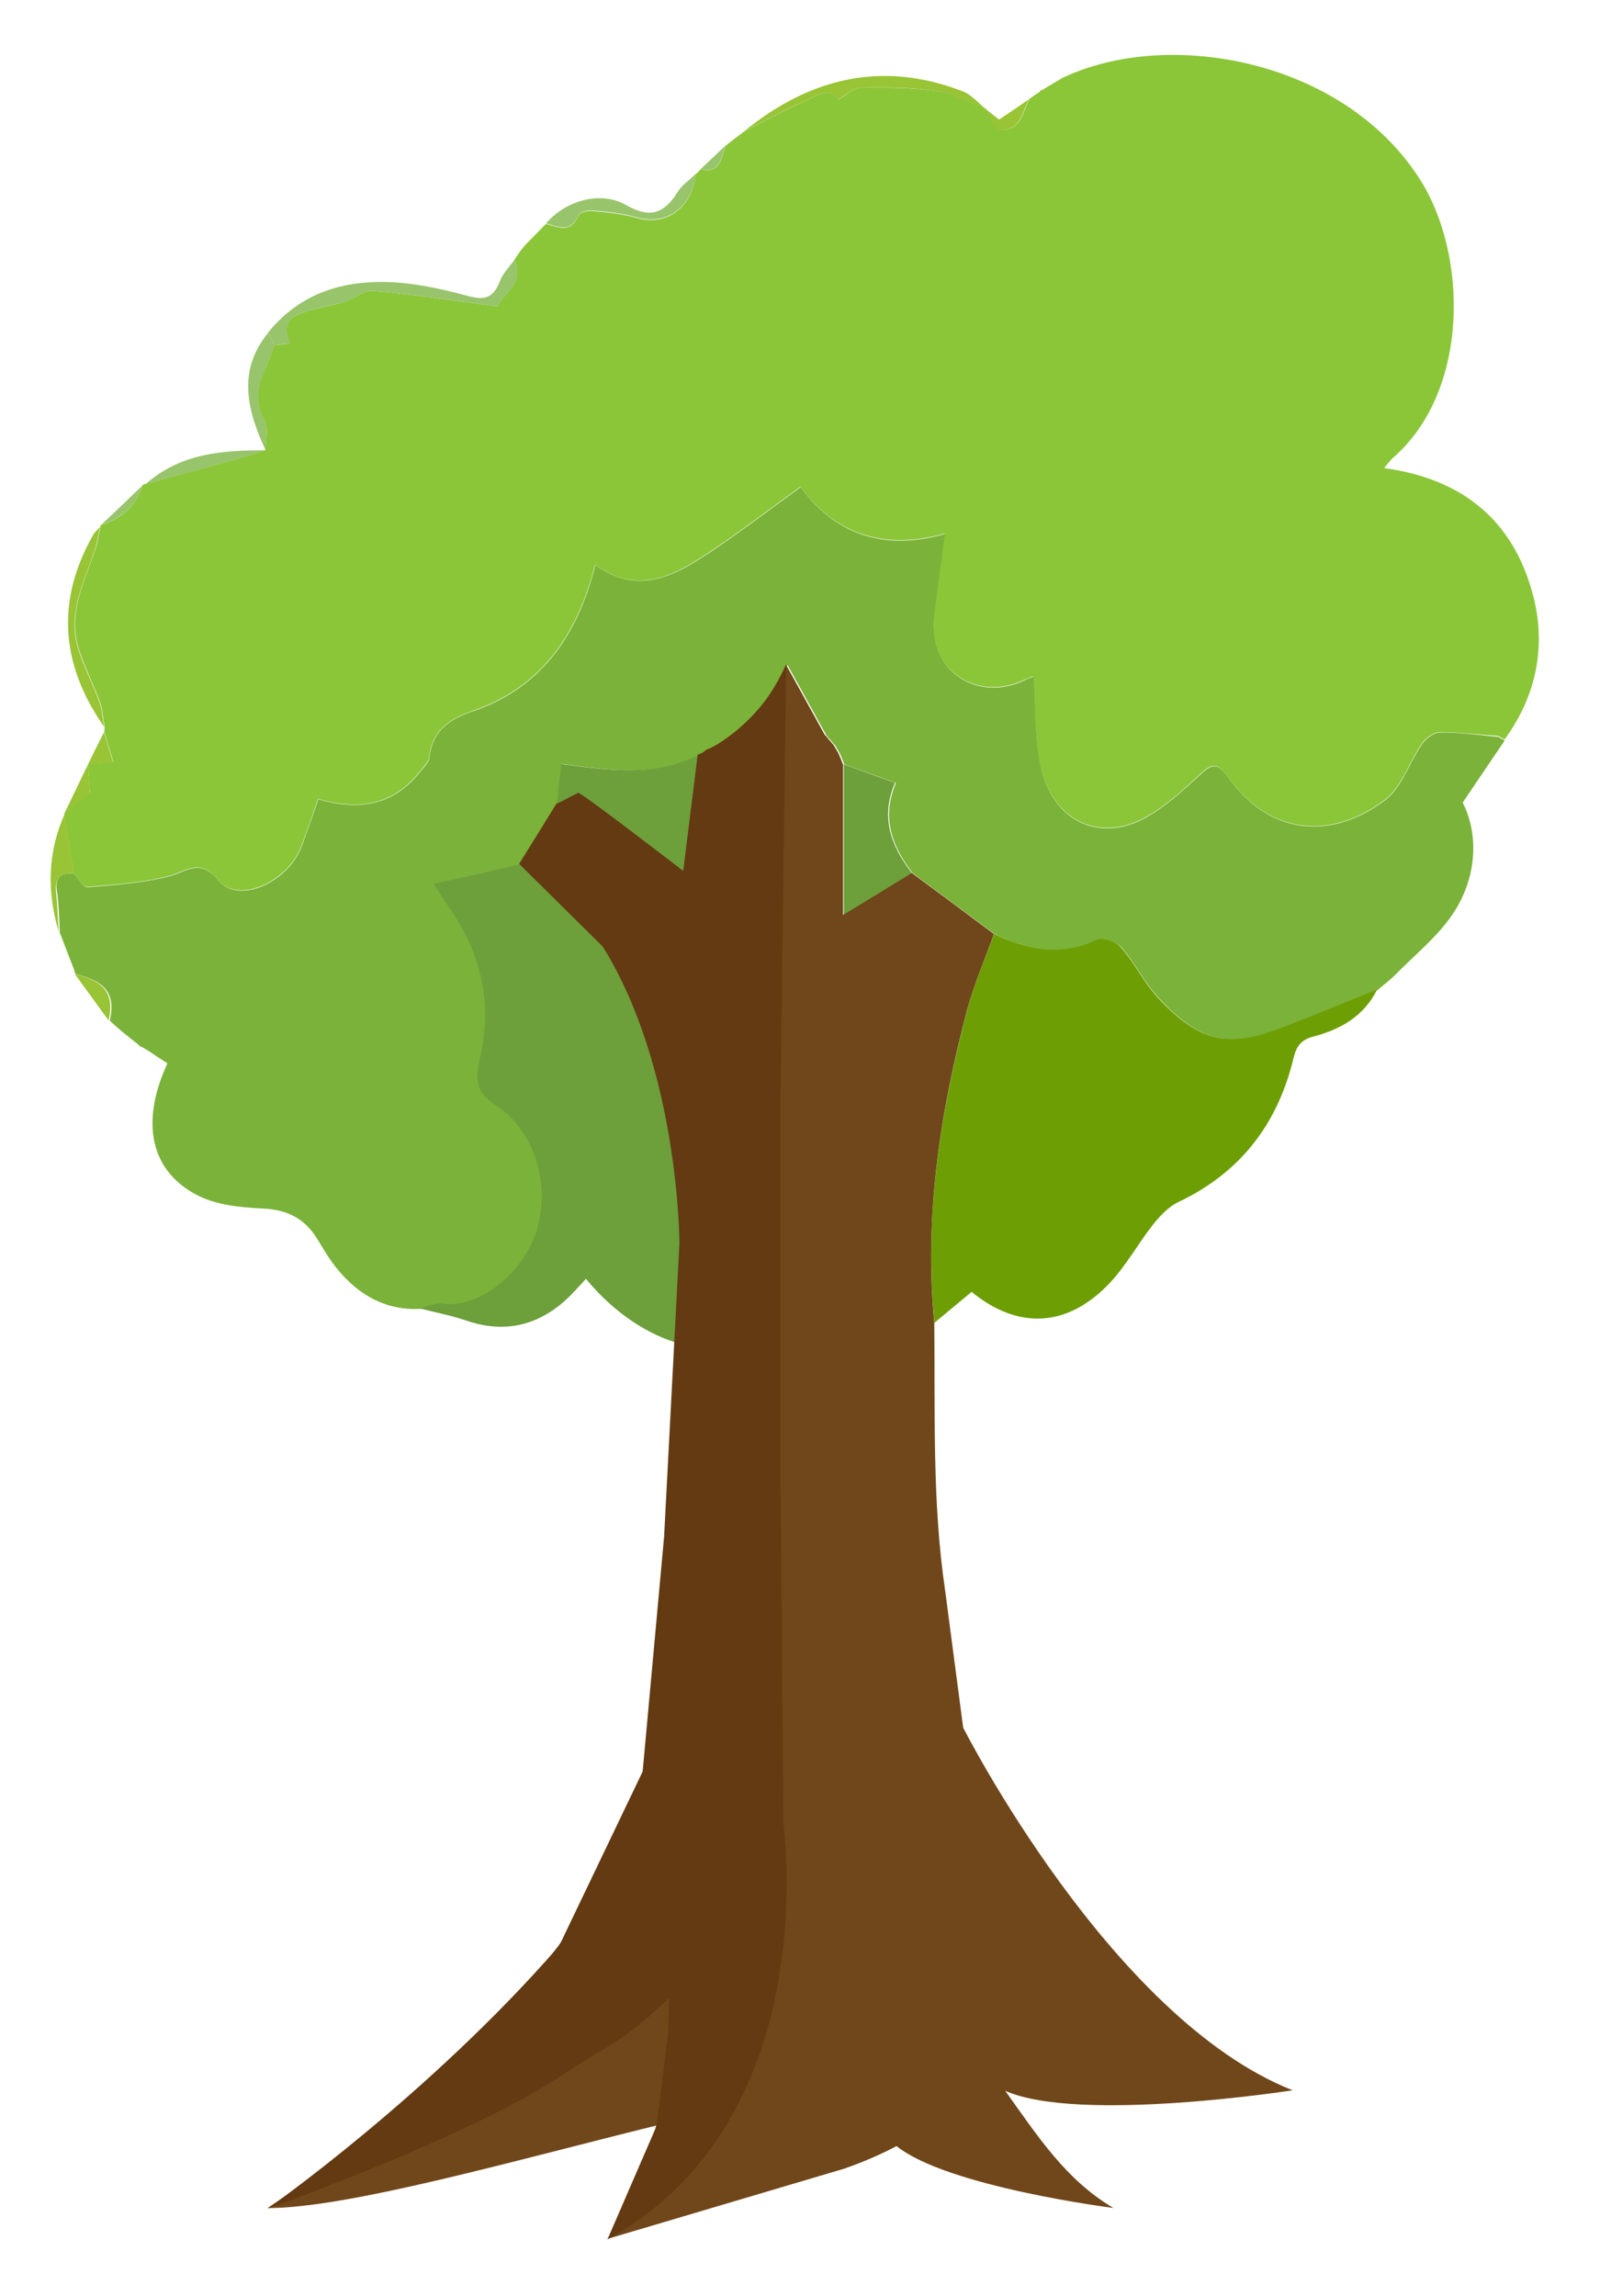 <?xml version="1.0" encoding="utf-8"?>
<!-- Generator: Adobe Illustrator 22.1.0, SVG Export Plug-In . SVG Version: 6.00 Build 0)  -->
<svg version="1.1" id="Layer_1" xmlns="http://www.w3.org/2000/svg" xmlns:xlink="http://www.w3.org/1999/xlink" x="0px" y="0px"
	 viewBox="0 0 1179.1 1692" style="enable-background:new 0 0 1179.1 1692;" xml:space="preserve">
<style type="text/css">
	.st0{fill:#8BC639;}
	.st1{fill:#7BB239;}
	.st2{fill:#6D9F05;}
	.st3{fill:#6D9F3B;}
	.st4{fill:#98C46C;}
	.st5{fill:#98C436;}
	.st6{fill:#719D06;}
	.st7{fill:#9A4E19;}
	.st8{fill:#70471A;}
	.st9{fill:#633A11;}
</style>
<g id="_x32_QQoT2.tif">
	<g>
		<path class="st0" d="M105,357.7c0.5-0.8,1.2-1.2,2.2-1c23.8-6.6,47.7-13.1,71.4-19.7c5.6-1.5,11.2-3.6,16.8-5.3l0.2-0.2
			c0-7.3,2.2-16.1-0.7-21.5c-7-12.6-5.8-23.8-0.3-36c2.9-6.4,5.1-13.2,7.5-19.7c3.7-0.3,7.5-0.7,11.5-1.2
			c-7.6-18.2,4.1-21,14.6-24.4c8.5-2.5,17.1-3.7,25.6-6.3c7.3-2.2,14.4-8.8,21.2-8.1c29.9,2.7,59.5,7.3,91.8,11.5
			c2.4-8.8,20-15.8,12.4-34.6l-0.2,0.2c1.5-2,2.9-4.2,4.4-6.3l0.2-0.3c1-1.2,2-2.4,2.9-3.7l0.2-0.2c5.3-5.3,10.5-10.7,15.6-15.9
			l0.8,0.5l-0.8-0.5c8.8,2.2,18,7.5,23.9-6.1c1-2.5,7-3.7,10.5-3.4c10.9,1,21.9,2,32.6,5.1c21.9,6.1,40.4-7.1,43.4-32.2l0.2-0.2
			c1.2-1.2,2.4-2.4,3.6-3.6l0,0c13.4,3.7,15.3-7.1,18-17l0,0c4.6-3.6,9-7.1,13.6-10.5l0.3-0.2c13.4-6.8,26.6-14.4,40.4-20.4
			c11.2-4.9,23.6-13.6,29.2-3.2c4.9-2.7,10.7-8.5,16.5-8.7c19.2-0.3,38.7,0,57.7,2.7c11.9,1.7,23.1,8.5,34.6,13.1l-0.7,1l0.7-1
			c2.9,5.1,4.9,12,9.2,14.6c3.1,1.9,10.5-0.3,13.4-3.6c4.2-4.8,6.1-12,9-18.3c2.5-1.9,5.3-3.7,7.8-5.4c0.3-1,1-1.5,2-1.5
			c4.9-2.9,9.8-5.9,14.8-8.8c77.5-37,206.8-13.9,263.3,74.6c35.6,55.6,36.8,156.2-19.7,205.3c-1.7,1.5-3.1,3.4-6.6,7.6
			c55.5,7.6,95.3,36.6,110.1,95c9.5,37.5,1.5,74-21.4,105c-1.9-1-3.7-2.5-5.6-2.7c-14.1-1-28.2-2.7-42.2-2.7
			c-4.4,0-10.2,4.2-13.1,8.5c-9.3,13.4-15.1,32.1-27,41.1c-38.3,29-83.6,27.8-115.9-16.5c-7.1-9.7-11-11-19.7-2.9
			c-12.6,11.7-25.4,23.6-40,31.9c-33.9,19.7-70.6,4.2-79.1-40c-3.9-20.4-3.2-41.7-4.6-63.3c-1.4,0.5-3.9,1.4-6.4,2.5
			c-33.3,16.3-72.6-4.9-66.7-49c2.5-18.7,4.9-37.2,7.8-58.7c-42.4,12.2-79.6,2-106.4-34.4c-22.6,16.3-43.1,32.1-64.3,46.3
			c-27,18.2-54.6,34.8-86.9,11c-13.6,53.4-40.9,90.4-88.7,107.2c-15.8,5.6-31.2,12.6-33.6,34.6c-0.3,3.7-4.2,7.1-6.6,10.3
			c-20.4,25.8-46,29.2-75.3,20.5c-4.2,12-8,23.4-12.2,34.6c-9.8,26.5-46.7,43.3-61.4,25.3c-13.7-16.8-23.2-6.4-36.3-3.1
			c-19.5,5.1-40,6.4-60.2,8.1c-3.1,0.2-6.8-6.6-10-10c-2.4-14.8-4.6-29.5-7-44.3v0.2c5.9-4.9,11.9-9.8,19-15.6
			c-0.3-4.4-1-12.6-1.5-20.7h0.2c5.3-0.5,10.5-1,18.5-1.7c-2.7-9.2-4.8-15.8-6.6-22.2c0-1.2,0.2-2.4,0.2-3.7
			c-1.2-6.3-1.5-12.9-3.7-18.8c-4.6-12.7-10.9-24.8-15.1-37.7c-8.8-26.8,3.7-50,11.9-74c1.9-5.4,2.5-11.2,3.7-16.8
			c0-0.8,0.3-1.4,1-1.5C88.9,382.2,99.9,373.7,105,357.7z"/>
		<path class="st1" d="M54.5,643.8c3.4,3.6,7,10.3,10,10c20.2-1.7,40.7-3.1,60.2-8.1c13.1-3.4,22.6-13.7,36.3,3.1
			c14.8,18,51.6,1.2,61.4-25.3c4.1-11.2,8-22.6,12.2-34.6c29.3,8.7,55.1,5.1,75.3-20.5c2.5-3.2,6.3-6.6,6.6-10.3
			c2.4-22.1,17.8-29.2,33.6-34.6c47.8-16.8,75.2-53.9,88.7-107.2c32.4,23.6,60.1,7,86.9-11c21.2-14.3,41.7-30,64.3-46.3
			c26.8,36.6,64,46.7,106.4,34.4c-2.9,21.5-5.3,40.2-7.8,58.7c-5.9,44.1,33.4,65.5,66.7,49c2.4-1.2,5.1-2,6.4-2.5
			c1.4,21.5,0.7,42.9,4.6,63.3c8.3,44.4,45.1,59.7,79.1,40c14.4-8.3,27.3-20.2,40-31.9c8.7-8.1,12.7-6.8,19.7,2.9
			c32.1,44.3,77.5,45.5,115.9,16.5c11.9-9,17.5-27.5,27-41.1c2.9-4.2,8.5-8.5,13.1-8.5c14.1-0.2,28.2,1.7,42.2,3.1
			c1.9,0.2,3.7,1.9,5.6,2.7c-9.5,14.1-19.2,28.2-31,45.8c10.9,21,11.9,52.8-6.8,81.3c-11.4,17.3-28,30.4-42.4,45.1
			c-4.1,4.2-8.8,7.6-13.2,11.5c-22.4,9-45,18.2-67.3,27c-40.5,15.8-62.3,13.7-94.7-21.4c-10.2-11-17.1-25.4-27-36.8
			c-3.9-4.2-13.4-7.5-18-5.3c-26.1,12.4-50.7,7.1-75.3-4.4c-20.2-14.9-40.4-29.9-60.6-45c-14.9-19.3-23.4-40.4-12.4-66.5
			c-13.9-5.1-25.8-9.3-37.7-13.6h-0.2c-1-2.4-1.9-4.8-2.9-7.1l-0.3-0.7c-1.2-2-2.5-4.2-3.7-6.3c-1.2-1.4-2.4-2.7-3.6-4.1
			c-1-1.2-2-2.2-2.9-3.4c-9.7-17.5-19.3-34.9-28.5-51.6c-14.6,31.9-34.1,52.9-59,62.8c-1,1-2,1.9-3.1,2.9c-1,0.3-1.9,0.5-2.9,0.5
			c-32.6,16.8-66.8,11-101.3,6.6c-1,10.7-2,20-2.9,29.3c-9.2,14.8-18.3,29.5-27.5,44.4c-20.7,4.9-41.6,9.8-62.9,14.9
			c4.9,7.5,9.3,14.6,13.9,21.4c21.5,31.9,29,68.4,20.4,105.7c-4.4,18.7-2.9,26.6,11.7,36.3c28,18.5,39.9,57,30.2,90.8
			c-9.3,32.2-42.8,59-69.4,55.1c-5.4-0.8-11.5,2.4-17.1,3.6c-25.1,1.5-45.5-9.3-61.9-29.3c-5.6-6.8-10.2-14.6-14.8-22.2
			c-9.5-15.4-22.4-21.5-39.7-22.4c-17-0.8-35.3-2.5-50-10.5c-33.8-18.3-40.4-53.9-20.7-96.5c-4.6-2.9-9.2-5.9-13.7-9
			c-1.9-1.2-3.9-2.4-5.8-3.4c-0.8,0-1.4-0.3-1.7-1.2c-4.6-3.7-9.2-7.3-13.7-11l-0.2-0.2c-2.4-2.2-4.8-4.2-7.1-6.4l-0.3-0.3
			c5.6-23.6-8.5-30-24.9-34.3c-0.8-0.7-1.2-1.5-1.2-2.7c-3.4-8.8-6.8-17.6-10.2-26.5c-0.7-0.5-0.8-1.2-0.5-1.9
			c-0.5-9.5-0.7-19-1.9-28.5C40,646.6,44.6,642.6,54.5,643.8z"/>
		<path class="st2" d="M688.6,974.7c-7.8-78.9,4.4-155.4,24.3-230.9c4.9-19,13.1-37.2,19.7-55.6c24.6,11.5,49.2,16.8,75.3,4.4
			c4.6-2.2,14.1,0.8,18,5.3c10,11.2,17,25.8,27,36.8c32.4,35.1,54.1,37.3,94.7,21.4c22.6-8.8,45-18,67.3-27
			c-10.2,20.4-27.7,29.5-46.8,34.6c-9,2.4-12.6,6.6-14.9,16.1c-12.2,50.7-41.2,85.3-85,106c-7.1,3.4-13.2,10-18.5,16.5
			c-11.2,14.3-20.2,30.9-32.6,43.8c-30.9,32.2-67.2,33.6-101.1,5.8C706.9,959.5,697.7,967.1,688.6,974.7z"/>
		<path class="st3" d="M383.1,636.6c5.8,5.6,11.2,11.9,17.6,16.5c48.9,34.6,71.9,87.2,86.3,146.4c14.6,59.2,18,102.1,18,161.5
			c0,1.5-2.5,27.7-3.1,29.3c-23.1-6.1-48.5-21.9-70.1-48c-5.4,5.8-10.7,12-16.6,17.1c-21.9,18.8-46,22.6-72.4,13.4
			c-10.9-3.7-22.2-5.8-33.4-8.7c5.8-1.4,11.7-4.4,17.1-3.6c26.6,3.9,60.1-22.9,69.4-55.1c9.8-33.8-2.2-72.3-30.2-90.8
			c-14.6-9.7-16.1-17.6-11.7-36.3c8.7-37.3,1.2-73.8-20.4-105.7c-4.6-6.8-9-13.7-13.9-21.4C341.5,646.5,362.2,641.6,383.1,636.6z"/>
		<path class="st4" d="M379.3,191.2c7.6,18.8-10,25.8-12.4,34.6c-32.2-4.2-61.9-8.8-91.8-11.5c-6.8-0.7-13.9,5.9-21.2,8.1
			c-8.5,2.5-17.1,3.7-25.6,6.3c-10.5,3.2-22.2,6.3-14.6,24.4c-4.1,0.3-7.8,0.8-11.5,1.2v0.2c-1-2.4-2-4.8-3.1-7
			c-0.5-0.7-1-1.4-1.7-2.2c21.4-26.8,50-37,80.6-37.5c21.9-0.5,44.3,4.2,65.7,10c12.6,3.4,19.5,2.9,24.8-10.9
			C370.7,201.2,375.6,196.4,379.3,191.2z"/>
		<path class="st5" d="M726.6,80.4c-11.5-4.6-22.7-11.2-34.6-13.1c-19-2.9-38.3-3.1-57.7-2.7c-5.8,0.2-11.5,5.9-16.5,8.7
			c-5.6-10.5-17.8-1.7-29.2,3.2c-13.7,5.9-27,13.6-40.4,20.4c49-40,102.5-52.3,161-29.7C715.7,69.5,720.8,75.8,726.6,80.4z"/>
		<path class="st5" d="M73.6,388.4c-1.2,5.6-1.9,11.4-3.7,16.8c-8.1,23.9-20.7,47.2-11.9,74c4.2,12.9,10.5,24.9,15.1,37.7
			c2.2,5.9,2.5,12.6,3.7,18.8C45,490.2,40.7,442.9,69,393.5C70.2,391.7,72.1,390.1,73.6,388.4z"/>
		<path class="st4" d="M512.8,128c-3.1,25.1-21.5,38.3-43.4,32.2c-10.5-3.1-21.5-4.1-32.6-5.1c-3.6-0.3-9.3,1-10.5,3.4
			c-5.9,13.6-15.1,8.5-23.9,6.1c14.4-16.8,40.2-24.4,59.2-13.4c17,9.7,27.7,6.6,37.8-9.8C502.7,136.2,508.3,132.5,512.8,128z"/>
		<path class="st4" d="M202.2,254.4c-2.5,6.6-4.8,13.4-7.5,19.7c-5.4,12.2-6.4,23.4,0.3,36c2.9,5.4,0.7,14.3,0.7,21.5
			c-17.6-37.3-17.1-62.6,1.7-86.2c0.5,0.7,1,1.4,1.7,2.2C200.2,249.8,201.2,252.1,202.2,254.4L202.2,254.4z"/>
		<path class="st5" d="M54.5,643.8c-9.8-1.2-14.4,2.9-13.1,14.3c1,9.3,1.2,19,1.9,28.5c-8.8-29.5-8.3-58.7,4.4-86.9
			C49.7,614.4,52.1,629.2,54.5,643.8z"/>
		<path class="st4" d="M195.4,331.8c-5.6,1.7-11.2,3.7-16.8,5.3c-23.8,6.6-47.7,13.2-71.4,19.7C133.2,333.8,164,331.8,195.4,331.8z"
			/>
		<path class="st5" d="M55.1,717.6c16.6,4.2,30.5,10.7,24.9,34.3C71.8,740.5,63.4,729.1,55.1,717.6z"/>
		<path class="st5" d="M758.1,73.2c-2.9,6.3-4.8,13.4-9,18.3c-2.9,3.2-10.3,5.4-13.4,3.6c-4.2-2.5-6.3-9.5-9.2-14.6
			c3.4,2.7,6.8,5.3,9.8,7.6C743.9,83.1,751,78.2,758.1,73.2z"/>
		<path class="st4" d="M105,357.7c-5.1,15.9-16.1,24.4-30.4,29C84.8,377.1,95,367.4,105,357.7z"/>
		<path class="st5" d="M64.8,563.3c0.7,8.1,1.2,16.3,1.5,20.7c-7,5.8-12.9,10.7-19,15.6C53.1,587.6,59,575.6,64.8,563.3z"/>
		<path class="st5" d="M76.7,539.4c2,6.6,3.9,13.1,6.6,22.2c-8,0.7-13.2,1.2-18.5,1.7C68.7,555.4,72.6,547.4,76.7,539.4z"/>
		<path class="st4" d="M534.4,107.5c-2.7,9.8-4.6,20.7-18,17C522.5,118.9,528.4,113.1,534.4,107.5z"/>
		<path class="st5" d="M43.6,688.4c3.4,8.8,6.8,17.6,10.2,26.5C50.6,706.2,47.2,697.2,43.6,688.4z"/>
		<path class="st4" d="M402.6,165c-5.3,5.3-10.5,10.7-15.6,15.9C392,175.5,397.3,170.3,402.6,165z"/>
		<path class="st5" d="M782.9,57.5c-4.9,2.9-9.8,5.9-14.8,8.8C773.1,63.4,778,60.4,782.9,57.5z"/>
		<path class="st5" d="M87.5,758.8c4.6,3.7,9.2,7.3,13.7,11C96.7,766.1,92.1,762.5,87.5,758.8z"/>
		<path class="st4" d="M548,96.8c-4.6,3.6-9,7.1-13.6,10.5C539,104,543.5,100.4,548,96.8z"/>
		<path class="st5" d="M766.1,67.8c-2.5,1.9-5.3,3.7-7.8,5.4C760.9,71.4,763.4,69.5,766.1,67.8z"/>
		<path class="st5" d="M80.4,752.2c2.4,2.2,4.8,4.2,7.1,6.4C85.2,756.6,82.8,754.4,80.4,752.2z"/>
		<path class="st4" d="M383.6,185c-1.5,2-2.9,4.2-4.4,6.3C380.7,189.3,382.2,187.2,383.6,185z"/>
		<path class="st5" d="M103,771c1.9,1.2,3.9,2.4,5.8,3.4C106.7,773.2,104.8,772,103,771z"/>
		<path class="st4" d="M386.8,181c-1,1.2-2,2.4-2.9,3.7C384.8,183.5,385.8,182.3,386.8,181z"/>
		<path class="st4" d="M516.6,124.5c-1.2,1.2-2.4,2.4-3.6,3.6C514.2,126.9,515.4,125.7,516.6,124.5z"/>
		<path class="st3" d="M514.7,556.2c-3.4,27.3-6.8,54.8-10.7,85.7c-14.4-9.5-28.3-18.5-41.9-28c-11.2-7.8-21.5-17.6-33.3-24.1
			c-4.6-2.5-12,1.5-18.2,2.5c0.8-9.3,1.9-18.8,2.9-29.3C447.9,567.3,482,573,514.7,556.2z"/>
		<path class="st3" d="M672,643.3c-16.6,10.3-33.1,20.7-50.2,31.2c0-39.2,0-75.3,0-111.3c11.9,4.2,23.8,8.7,37.7,13.6
			C648.5,602.9,657,623.9,672,643.3z"/>
		<path class="st6" d="M621.6,563c-1-2.4-1.9-4.8-2.9-7.1C619.7,558.3,620.7,560.6,621.6,563z"/>
		<path class="st6" d="M618.4,555.2c-1.2-2-2.5-4.2-3.7-6.3C616,551,617.2,553.2,618.4,555.2z"/>
		<path class="st6" d="M611.1,544.9c-1-1.2-2-2.2-2.9-3.4C609,542.7,610,543.8,611.1,544.9z"/>
		<path class="st6" d="M520.6,552.8c-1,1-2,1.9-3.1,2.9C518.6,554.7,519.6,553.7,520.6,552.8z"/>
		<path class="st7" d="M729.5,1257.5c1.4,3.9,2.7,8,4.1,11.9C732.3,1265.5,730.8,1261.4,729.5,1257.5z"/>
		<path class="st0" d="M202.2,254.4c-1-2.4-2-4.8-3.1-7C200.2,249.8,201.2,252.1,202.2,254.4z"/>
	</g>
</g>
<path class="st8" d="M696.4,1171.2c-9.5-64.9-7.2-129.2-7.9-196.5c-7.6-79.1,4.4-155.6,24.3-230.9c5.1-19,13.1-37.2,19.7-55.6
	c-20.2-15.1-40.4-30-60.6-45c-16.6,10.3-33.3,20.5-50.6,31c0-39.2,0-75.2,0-111.3h-0.2c-1-2.4-1.9-4.8-2.9-7.1l-0.3-0.7
	c-1.2-2-2.5-4.2-3.7-6.3c-1.2-1.4-2.4-2.7-3.6-4.1c-0.8-1.2-1.9-2.2-2.9-3.4c-9.7-17.5-19.3-35.1-28.5-51.6
	c-14.6,31.9-34.3,52.9-59,62.8c-1,1-2,1.9-3.1,2.9c-0.8,0.3-1.9,0.5-2.9,0.5c-3.4,27.3-6.8,54.8-10.7,85.7
	c-14.3-9.5-28.3-18.5-41.9-28c-11.2-7.8-21.5-17.5-33.3-24.1c-4.6-2.4-12,1.5-18.2,2.5c-9.2,14.9-18.3,29.7-27.5,44.4
	c5.9,5.4,11.2,11.9,17.6,16.5c48.9,34.8,71.9,87.4,86.3,146.4c14.4,59.2,15.9,115.9,16.1,175.2l-22.4,319.9
	c-16,68.2-73,192.7-283.1,332.6c59.2,0,180.3-34.6,286.4-60.8c-5,27.5-22.3,71.5-36.2,83.6l175-51.9c14.9-5.2,27.6-10.9,38.4-16.6
	c37.4,30.1,159.8,45.6,159.8,45.6c-35-20.7-55.3-52.2-79.7-86.3c54.5,24.1,211.8-0.4,211.8-0.4C818.4,1487.3,709.8,1273,709.8,1273"
	/>
<path class="st9" d="M577.3,1344.3l-2.1-247.7v-294l4.1-312.7c-21.1,48.9-65,66.2-65,66.2l-10.7,85.7c0,0-75.8-58.4-77.5-57.6
	c-1.7,0.8-15.8,8.1-15.8,8.1l-27.5,44.4l61.5,60.9c56.4,90.9,56.4,218.7,56.4,218.7l-11.3,216l-15.8,173l-61.5,128.4
	c-95.3,109.8-214.6,193.5-214.6,193.5s149.1-52.6,218.7-99.4c33.5-22.5,40.4-20.8,77-55.9l-0.8,26.7l-8.5,67.8l-36.2,83.6
	C608.3,1561.9,577.3,1344.3,577.3,1344.3z"/>
</svg>
